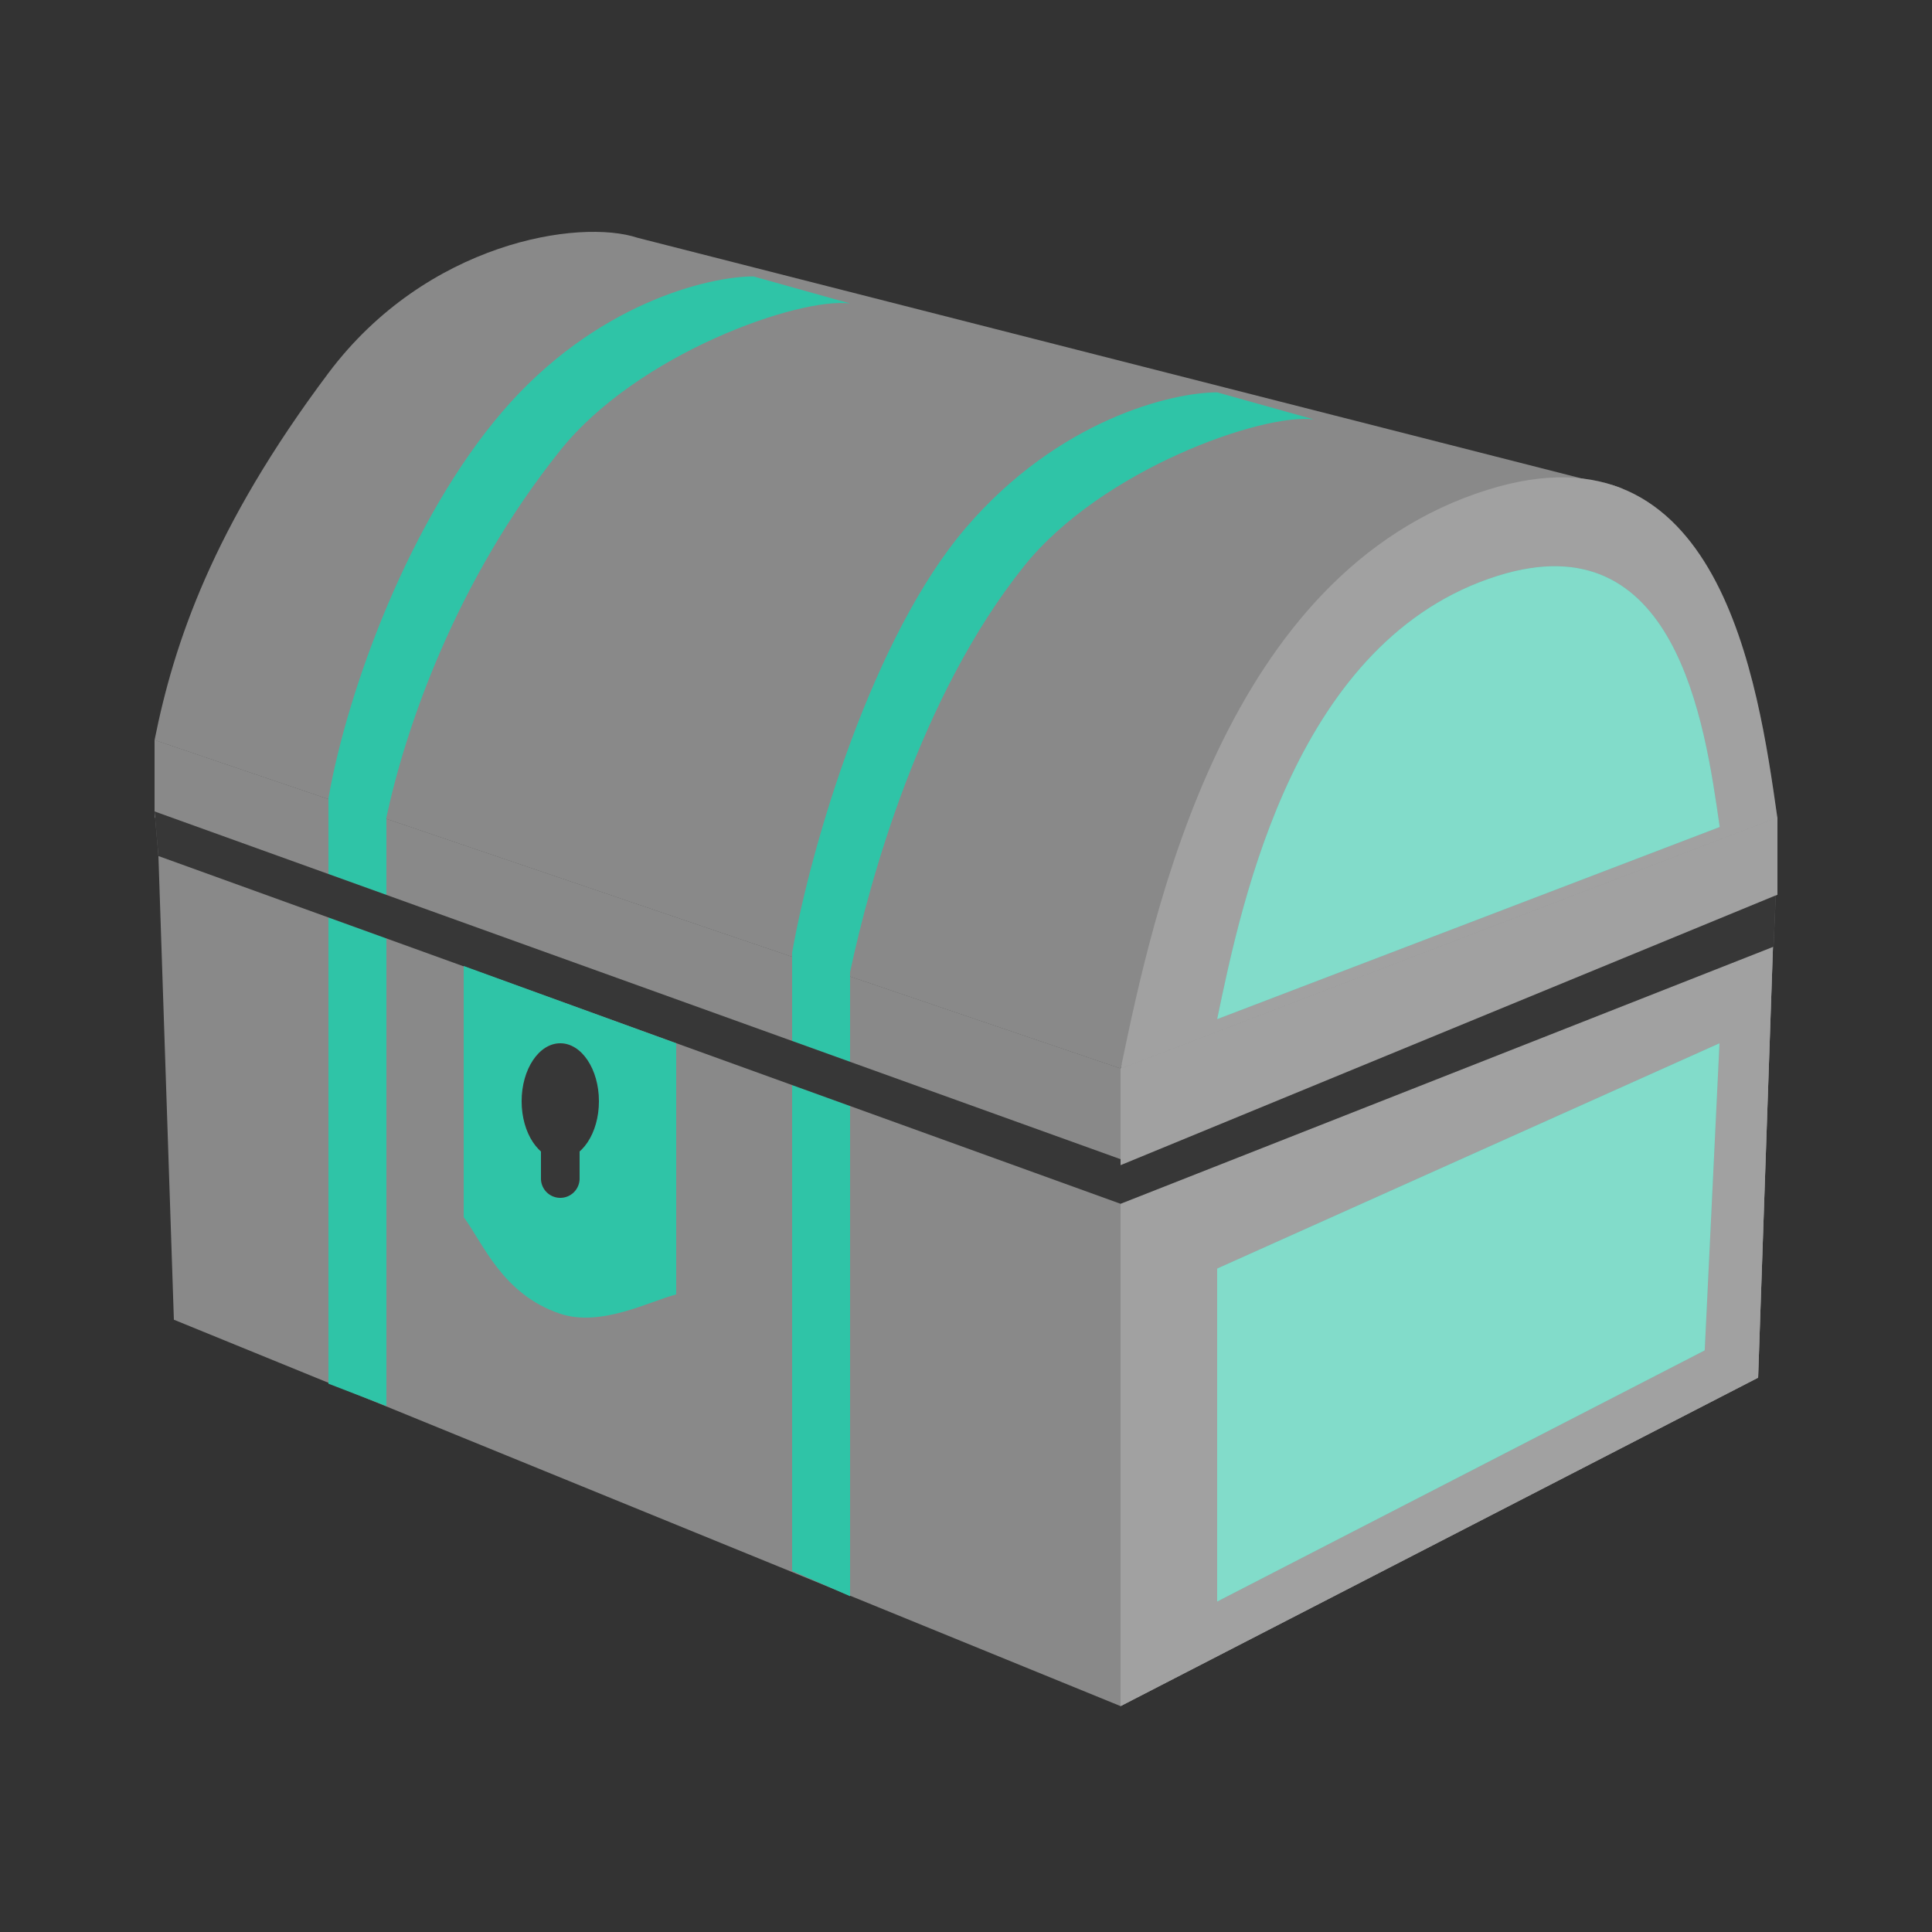 <svg fill="none" viewBox="0 0 50 50" id="chimerical_chest" xmlns="http://www.w3.org/2000/svg"><rect x="0" y="0" width="50" height="50" fill="#333333" stroke="none"/><path d="m29 27.654-25-8.5.5 15 24.5 10v-16.5ZM46 21.154l-17 6.5v16.5l16.5-8.5.5-14.5Z" fill="#898989"/><path d="m46 21.154-17 6.5v16.5l16.5-8.5.5-14.5Z" fill="#fff" fill-opacity=".2"/><path d="m46 21.154-17 6.5v16.5l16.5-8.5.5-14.5Z" fill="#898989"/><path d="m46 21.154-17 6.5v16.5l16.5-8.5.5-14.5Z" fill="#fff" fill-opacity=".2"/><path d="m44.5 27-13 5.83v8.618l12.618-6.5L44.5 27Z" fill="#2FC4A7"/><path d="m44.5 27-13 5.83v8.618l12.618-6.5L44.5 27Z" fill="#fff" fill-opacity=".4"/><path d="M4 19.154c.5-2.5 1.5-5.5 4.5-9.5 2.546-3.394 6.5-4 8-3.5l24.766 6.313c.282.032.53.096.734.187l-.734-.187c-1.79-.203-5.002.887-7.766 4.687-3.2 4.4-3.833 8.5-4.5 10.5l-25-8.5Z" fill="#898989"/><path d="m29.01 27.625-.01.05 17-6.5-.005-.033c-.501-3.51-1.478-10.347-7.495-8.467-6.82 2.131-8.651 10.926-9.49 14.95Z" fill="#898989"/><path d="m29.01 27.625-.01.05 17-6.5-.005-.033c-.501-3.51-1.478-10.347-7.495-8.467-6.82 2.131-8.651 10.926-9.49 14.95Z" fill="#fff" fill-opacity=".2"/><path d="m31.508 26.337-.008.038 13.005-4.972-.003-.026c-.384-2.686-1.13-7.916-5.734-6.477-5.217 1.63-6.619 8.359-7.26 11.437Z" fill="#2FC4A7"/><path d="m31.508 26.337-.008.038 13.005-4.972-.003-.026c-.384-2.686-1.13-7.916-5.734-6.477-5.217 1.63-6.619 8.359-7.26 11.437Z" fill="#fff" fill-opacity=".4"/><path d="M4 21.154v-2l25 8.5v2.5l-25-9Z" fill="#898989"/><path d="M20.5 24.654v16l1.5.656V25.154c.5-2.333 1.797-7.121 4.5-10.5 2-2.5 6.167-3.967 7.5-3.8l-2.5-.7c-1.167 0-4.1.7-6.5 3.5-2.4 2.8-4 8.167-4.5 11ZM8.5 20.654V35.81l1.5.578V21.154c.5-2.333 1.797-6.121 4.5-9.5 2-2.5 6.167-3.967 7.5-3.8l-2.5-.7c-1.167 0-4.1.7-6.5 3.5-2.4 2.8-4 7.167-4.5 10Z" fill="#2FC4A7"/><path d="M4.1 22.154 4 21l25 9v1.154l-24.9-9Z" fill="#898989"/><path d="M4.1 22.154 4 21l25 9v1.154l-24.9-9Z" fill="#000" fill-opacity=".6"/><path d="M29 30.154v-2.5l17-6.5v2l-17 7Z" fill="#898989"/><path d="M29 30.154v-2.5l17-6.5v2l-17 7Z" fill="#fff" fill-opacity=".2"/><path d="M29 31.154v-2.5l17-6.5-.1 2.346L29 31.154Z" fill="#898989"/><path d="M29 31.154v-2.5l17-6.5-.1 2.346L29 31.154Z" fill="#000" fill-opacity=".6"/><path d="M29 30.154v-2.5l17-6.5v2l-17 7Z" fill="#898989"/><path d="M29 30.154v-2.5l17-6.5v2l-17 7Z" fill="#fff" fill-opacity=".2"/><path d="M17.5 27 12 25v6.5c.5.667 1 2 2.5 2.5 1.06.354 2.333-.333 3-.5V27Z" fill="#2FC4A7"/><ellipse cx="14.5" cy="28.5" rx="1.5" ry="1" transform="rotate(90 14.5 28.5)" fill="#898989"/><ellipse cx="14.5" cy="28.5" rx="1.5" ry="1" transform="rotate(90 14.5 28.5)" fill="#000" fill-opacity=".6"/><path d="M14 30.5a.5.5 0 0 0 1 0h-1Zm0-1.5v1.5h1V29h-1Z" fill="#898989"/><path d="M14 30.5a.5.5 0 0 0 1 0h-1Zm0-1.5v1.5h1V29h-1Z" fill="#000" fill-opacity=".6"/></svg>